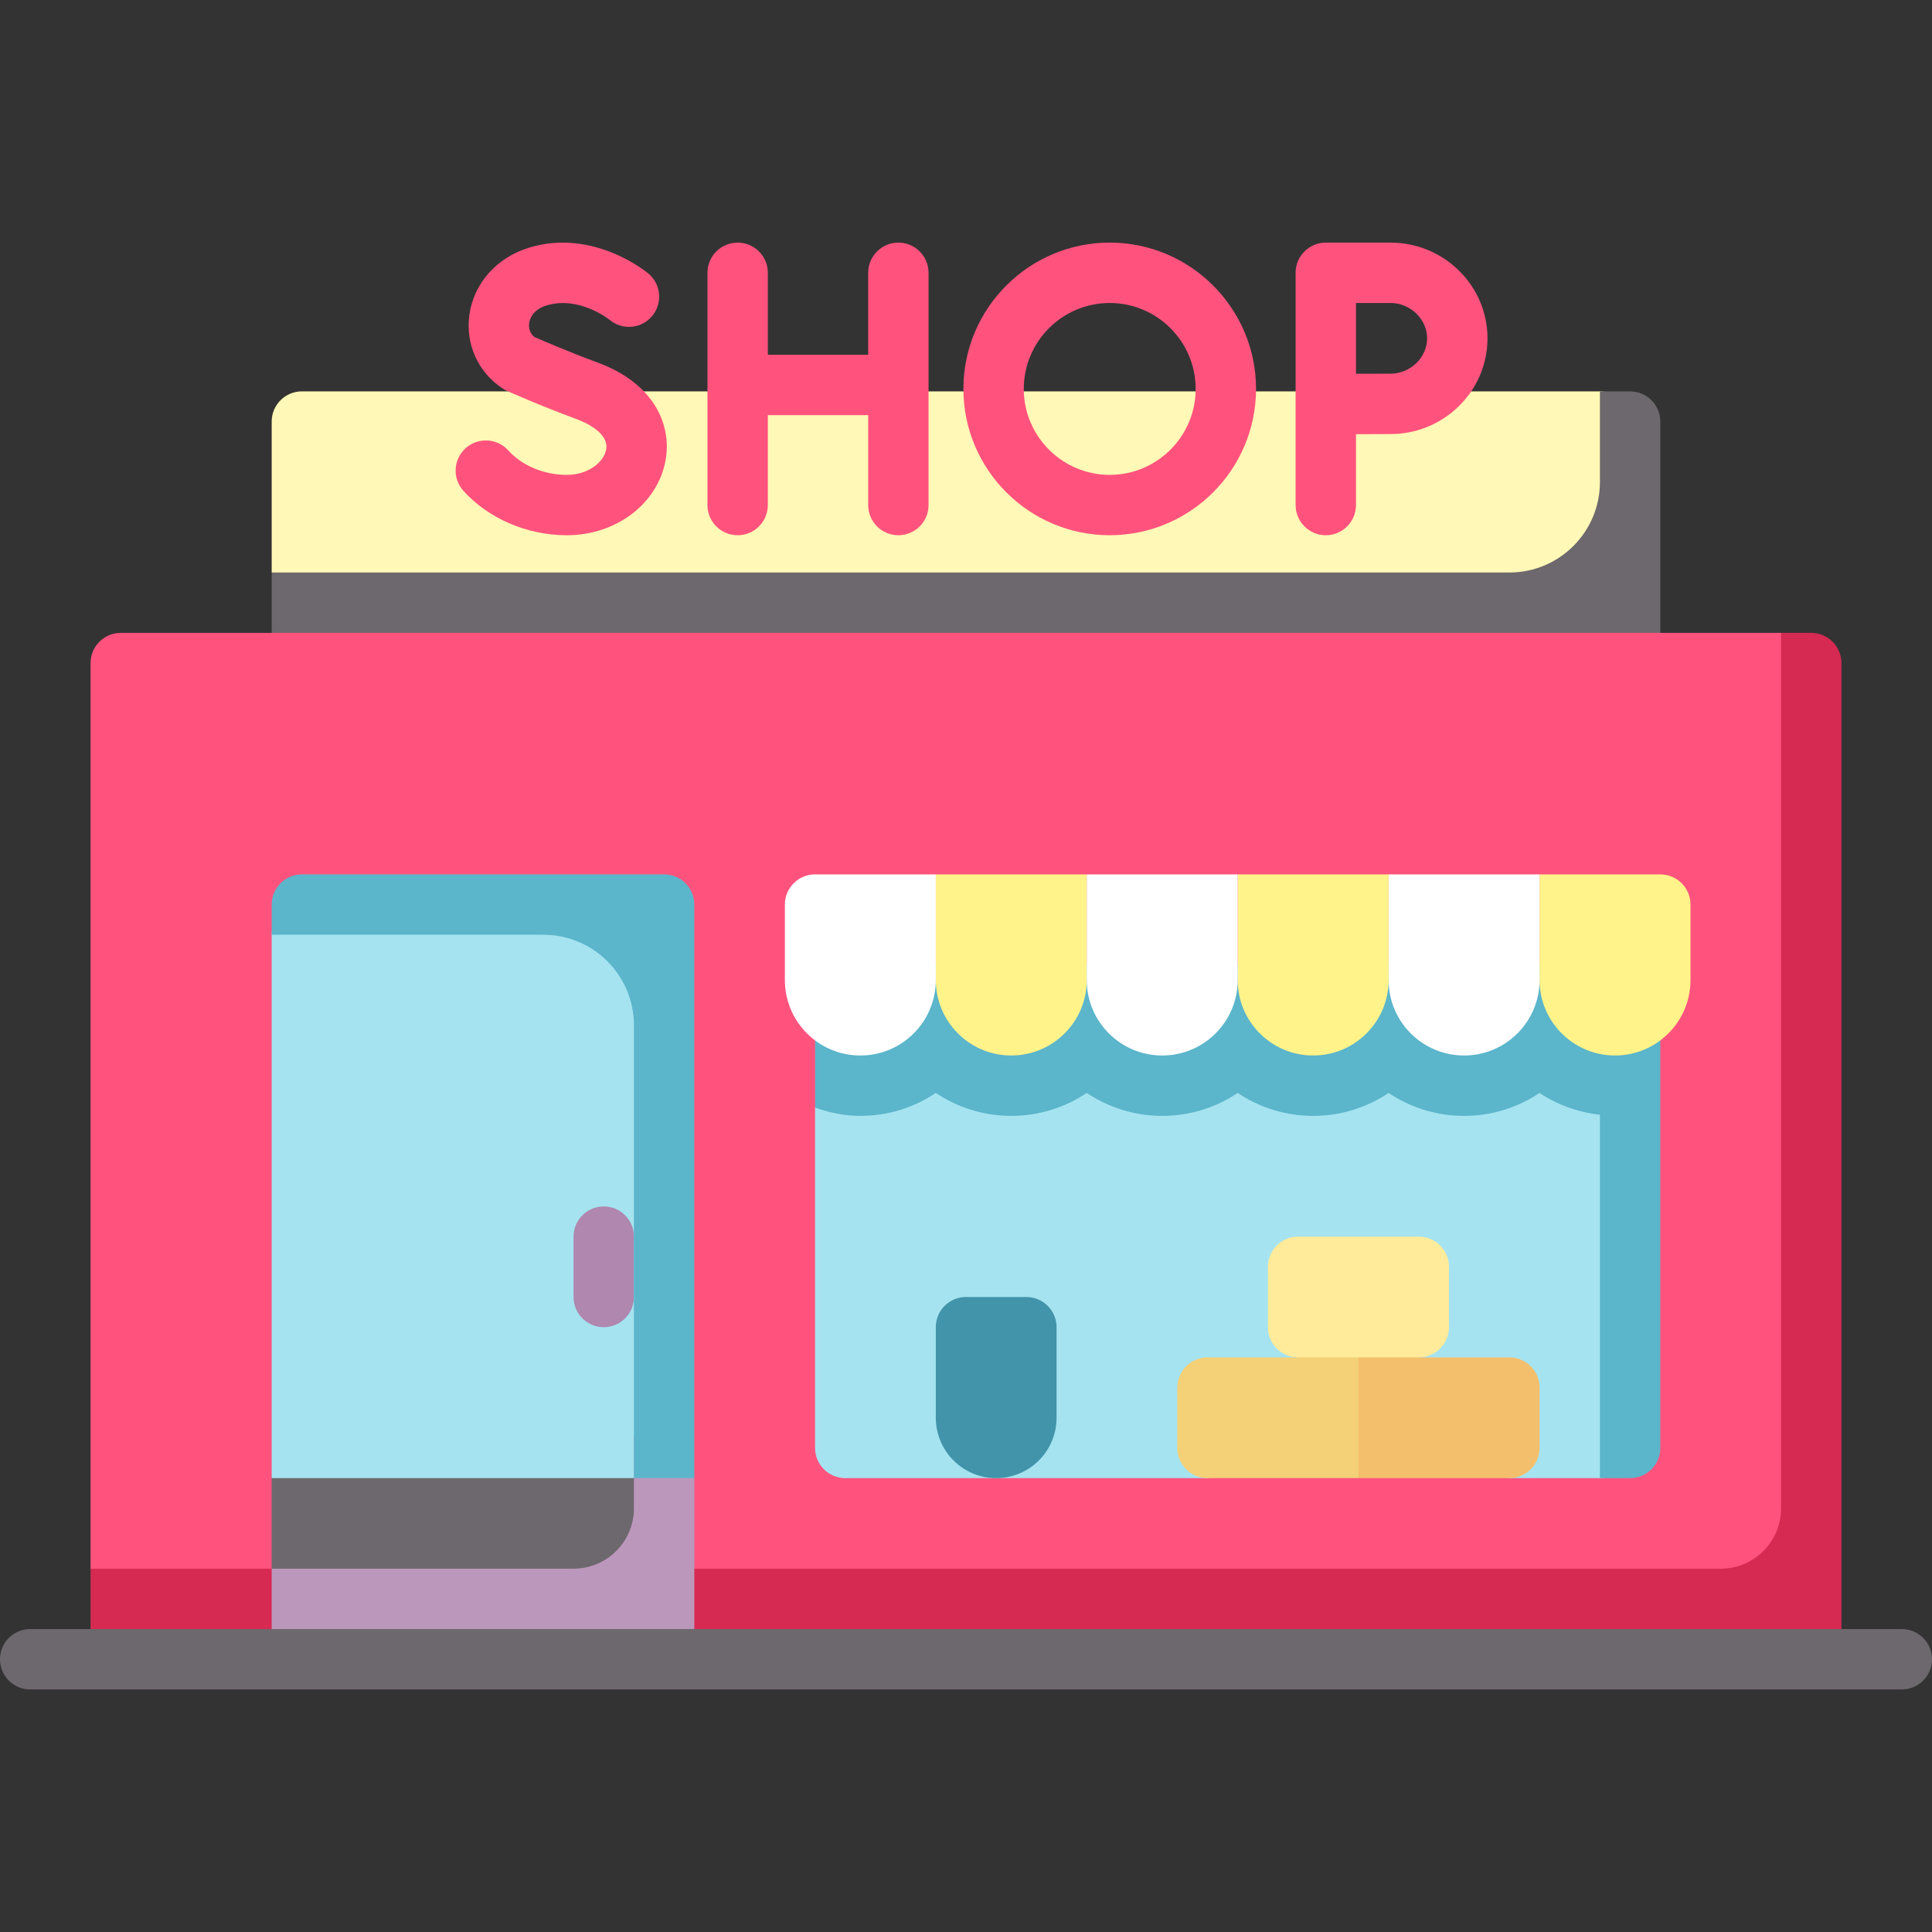 <svg width="512" height="512" viewBox="0 0 512 512" fill="none" xmlns="http://www.w3.org/2000/svg">
<rect x="0" y="0" width="512" height="512" fill="#333333" stroke="none"/>
<g clip-path="url(#clip0_670_9519)">
<path d="M431.999 160.691H88.952L71.999 151.719V111.719C71.999 107.301 75.581 103.719 79.999 103.719H423.999C428.417 103.719 431.999 107.301 431.999 111.719V160.691Z" fill="#FFF8B6"/>
<path d="M431.999 103.719H423.999V127.719C423.999 140.974 413.254 151.719 399.999 151.719H71.999V183.719H439.999V111.719C439.999 107.301 436.417 103.719 431.999 103.719Z" fill="#6D686D"/>
<path d="M23.999 175.719V415.719L37.911 439.719H479.999V175.719C479.999 171.301 476.417 167.719 471.999 167.719H31.999C27.581 167.719 23.999 171.301 23.999 175.719Z" fill="#FF537E"/>
<path d="M223.999 391.719H319.999L359.999 383.206L399.999 391.719H423.999C428.417 391.719 431.999 388.137 431.999 383.719V255.719H277.91L215.999 293.507V383.718C215.999 388.137 219.581 391.719 223.999 391.719Z" fill="#A5E3F0"/>
<path d="M215.999 255.719H439.999V383.719C439.999 388.137 436.417 391.719 431.999 391.719H423.999V295.417C418.138 294.762 412.672 292.771 407.999 289.641C402.272 293.477 395.39 295.719 387.999 295.719C380.608 295.719 373.726 293.477 367.999 289.641C362.272 293.477 355.39 295.719 347.999 295.719C340.608 295.719 333.726 293.477 327.999 289.641C322.272 293.477 315.39 295.719 307.999 295.719C300.608 295.719 293.726 293.477 287.999 289.641C282.272 293.477 275.39 295.719 267.999 295.719C260.608 295.719 253.726 293.477 247.999 289.641C242.272 293.477 235.39 295.719 227.999 295.719C223.771 295.719 219.771 294.852 215.999 293.508V255.719Z" fill="#5BB5CB"/>
<path d="M471.999 399.719V167.719H479.999C484.417 167.719 487.999 171.301 487.999 175.719V439.719H23.999V415.719H455.999C464.836 415.719 471.999 408.555 471.999 399.719Z" fill="#D62A52"/>
<path d="M175.178 383.719V421.975H84.825L71.999 415.719V391.719C71.999 387.301 75.581 383.719 79.999 383.719H175.178Z" fill="#6D686D"/>
<path d="M71.999 391.719H167.999L176.046 376.799V239.719H79.999C75.581 239.719 71.999 243.301 71.999 247.719V391.719Z" fill="#A5E3F0"/>
<path d="M167.999 399.714V380.703L183.999 391.714V439.714H71.999V415.714H151.999C160.836 415.714 167.999 408.55 167.999 399.714Z" fill="#BC97BC"/>
<path d="M503.999 447.719H7.999C3.577 447.719 -0.001 444.137 -0.001 439.719C-0.001 435.301 3.577 431.719 7.999 431.719H503.999C508.421 431.719 511.999 435.301 511.999 439.719C511.999 444.137 508.421 447.719 503.999 447.719Z" fill="#6D686D"/>
<path d="M159.999 351.719C155.577 351.719 151.999 348.137 151.999 343.719V327.719C151.999 323.301 155.577 319.719 159.999 319.719C164.421 319.719 167.999 323.301 167.999 327.719V343.719C167.999 348.137 164.421 351.719 159.999 351.719Z" fill="#AF87AF"/>
<path d="M238.077 64.293C233.655 64.293 230.077 67.875 230.077 72.293V94.012H203.483V72.293C203.483 67.875 199.905 64.293 195.483 64.293C191.061 64.293 187.483 67.875 187.483 72.293V133.844C187.483 138.262 191.061 141.844 195.483 141.844C199.905 141.844 203.483 138.262 203.483 133.844V110.012H230.077V133.844C230.077 138.262 233.655 141.844 238.077 141.844C242.499 141.844 246.077 138.262 246.077 133.844V72.293C246.077 67.875 242.499 64.293 238.077 64.293Z" fill="#FF537E"/>
<path d="M158.311 96.05C150.795 93.28 143.811 90.265 141.608 89.304C140.085 88.054 140.139 86.327 140.241 85.605C140.389 84.578 141.139 82.062 144.921 80.921C153.452 78.374 161.343 84.589 161.585 84.784C164.968 87.589 169.983 87.136 172.812 83.772C175.656 80.389 175.218 75.342 171.835 72.499C171.241 72.011 157.273 60.503 140.304 65.601C131.695 68.199 125.601 74.992 124.406 83.335C123.281 91.167 126.679 98.702 133.273 102.999C133.625 103.229 133.992 103.429 134.375 103.601C134.734 103.761 143.219 107.539 152.781 111.062C154.828 111.82 161.445 114.632 160.648 119.101C160.054 122.417 155.984 125.847 150.195 125.847C144.164 125.847 138.359 123.417 134.679 119.351C131.718 116.078 126.656 115.828 123.382 118.792C120.101 121.757 119.851 126.815 122.82 130.093C129.484 137.452 139.718 141.847 150.195 141.847C163.32 141.847 174.336 133.464 176.398 121.909C177.952 113.206 174.015 101.843 158.311 96.05Z" fill="#FF537E"/>
<path d="M368.491 64.293H351.35C346.928 64.293 343.35 67.875 343.35 72.293V133.844C343.35 138.262 346.928 141.844 351.35 141.844C355.772 141.844 359.35 138.262 359.35 133.844V115.065C362.719 115.047 366.355 115.032 368.491 115.032C382.671 115.032 394.202 103.653 394.202 89.665C394.202 75.677 382.671 64.293 368.491 64.293ZM368.491 99.031C367.097 99.031 362.971 99.038 359.35 99.047V80.293H368.491C373.757 80.293 378.202 84.586 378.202 89.664C378.202 94.742 373.757 99.031 368.491 99.031Z" fill="#FF537E"/>
<path d="M294.085 64.293C272.702 64.293 255.312 81.688 255.312 103.07C255.312 124.449 272.703 141.843 294.085 141.843C315.467 141.843 332.866 124.448 332.866 103.07C332.866 81.688 315.468 64.293 294.085 64.293ZM294.085 125.844C281.53 125.844 271.312 115.629 271.312 103.071C271.312 90.513 281.531 80.294 294.085 80.294C306.647 80.294 316.866 90.513 316.866 103.071C316.866 115.629 306.647 125.844 294.085 125.844Z" fill="#FF537E"/>
<path d="M263.999 391.719C272.836 391.719 279.999 384.556 279.999 375.719V351.719C279.999 347.301 276.417 343.719 271.999 343.719H255.999C251.581 343.719 247.999 347.301 247.999 351.719V375.719C247.999 384.555 255.162 391.719 263.999 391.719Z" fill="#4294AA"/>
<path d="M267.999 279.719C279.045 279.719 287.999 270.765 287.999 259.719V231.719H247.999V259.719C247.999 270.765 256.953 279.719 267.999 279.719Z" fill="#FFF38A"/>
<path d="M427.999 279.719C439.045 279.719 447.999 270.765 447.999 259.719V239.719C447.999 235.301 444.417 231.719 439.999 231.719H407.999V259.719C407.999 270.765 416.953 279.719 427.999 279.719Z" fill="#FFF38A"/>
<path d="M347.999 279.719C359.045 279.719 367.999 270.765 367.999 259.719V231.719H327.999V259.719C327.999 270.765 336.953 279.719 347.999 279.719Z" fill="#FFF38A"/>
<path d="M227.999 279.719C239.045 279.719 247.999 270.765 247.999 259.719V231.719H215.999C211.581 231.719 207.999 235.301 207.999 239.719V259.719C207.999 270.765 216.953 279.719 227.999 279.719Z" fill="white"/>
<path d="M307.999 279.719C319.045 279.719 327.999 270.765 327.999 259.719V231.719H287.999V259.719C287.999 270.765 296.953 279.719 307.999 279.719Z" fill="white"/>
<path d="M387.999 279.719C399.045 279.719 407.999 270.765 407.999 259.719V231.719H367.999V259.719C367.999 270.765 376.953 279.719 387.999 279.719Z" fill="white"/>
<path d="M183.999 239.719V391.719H167.999V271.719C167.999 258.464 157.254 247.719 143.999 247.719H71.999V239.719C71.999 235.301 75.581 231.719 79.999 231.719H175.999C180.417 231.719 183.999 235.301 183.999 239.719Z" fill="#5BB5CB"/>
<path d="M343.999 359.719L359.999 367.894L375.999 359.719C380.417 359.719 383.999 356.137 383.999 351.719V335.719C383.999 331.301 380.417 327.719 375.999 327.719H343.999C339.581 327.719 335.999 331.301 335.999 335.719V351.719C335.999 356.137 339.581 359.719 343.999 359.719Z" fill="#FFEB9A"/>
<path d="M319.999 391.719H359.999L366.851 376.69L359.999 359.719H319.999C315.581 359.719 311.999 363.301 311.999 367.719V383.719C311.999 388.137 315.581 391.719 319.999 391.719Z" fill="#F4D077"/>
<path d="M359.999 391.719H399.999C404.417 391.719 407.999 388.137 407.999 383.719V367.719C407.999 363.301 404.417 359.719 399.999 359.719H359.999V391.719Z" fill="#F4BF6C"/>
</g>
<defs>
<clipPath id="clip0_670_9519">
<rect width="512" height="512" fill="white" transform="translate(-0.001)"/>
</clipPath>
</defs>
</svg>
